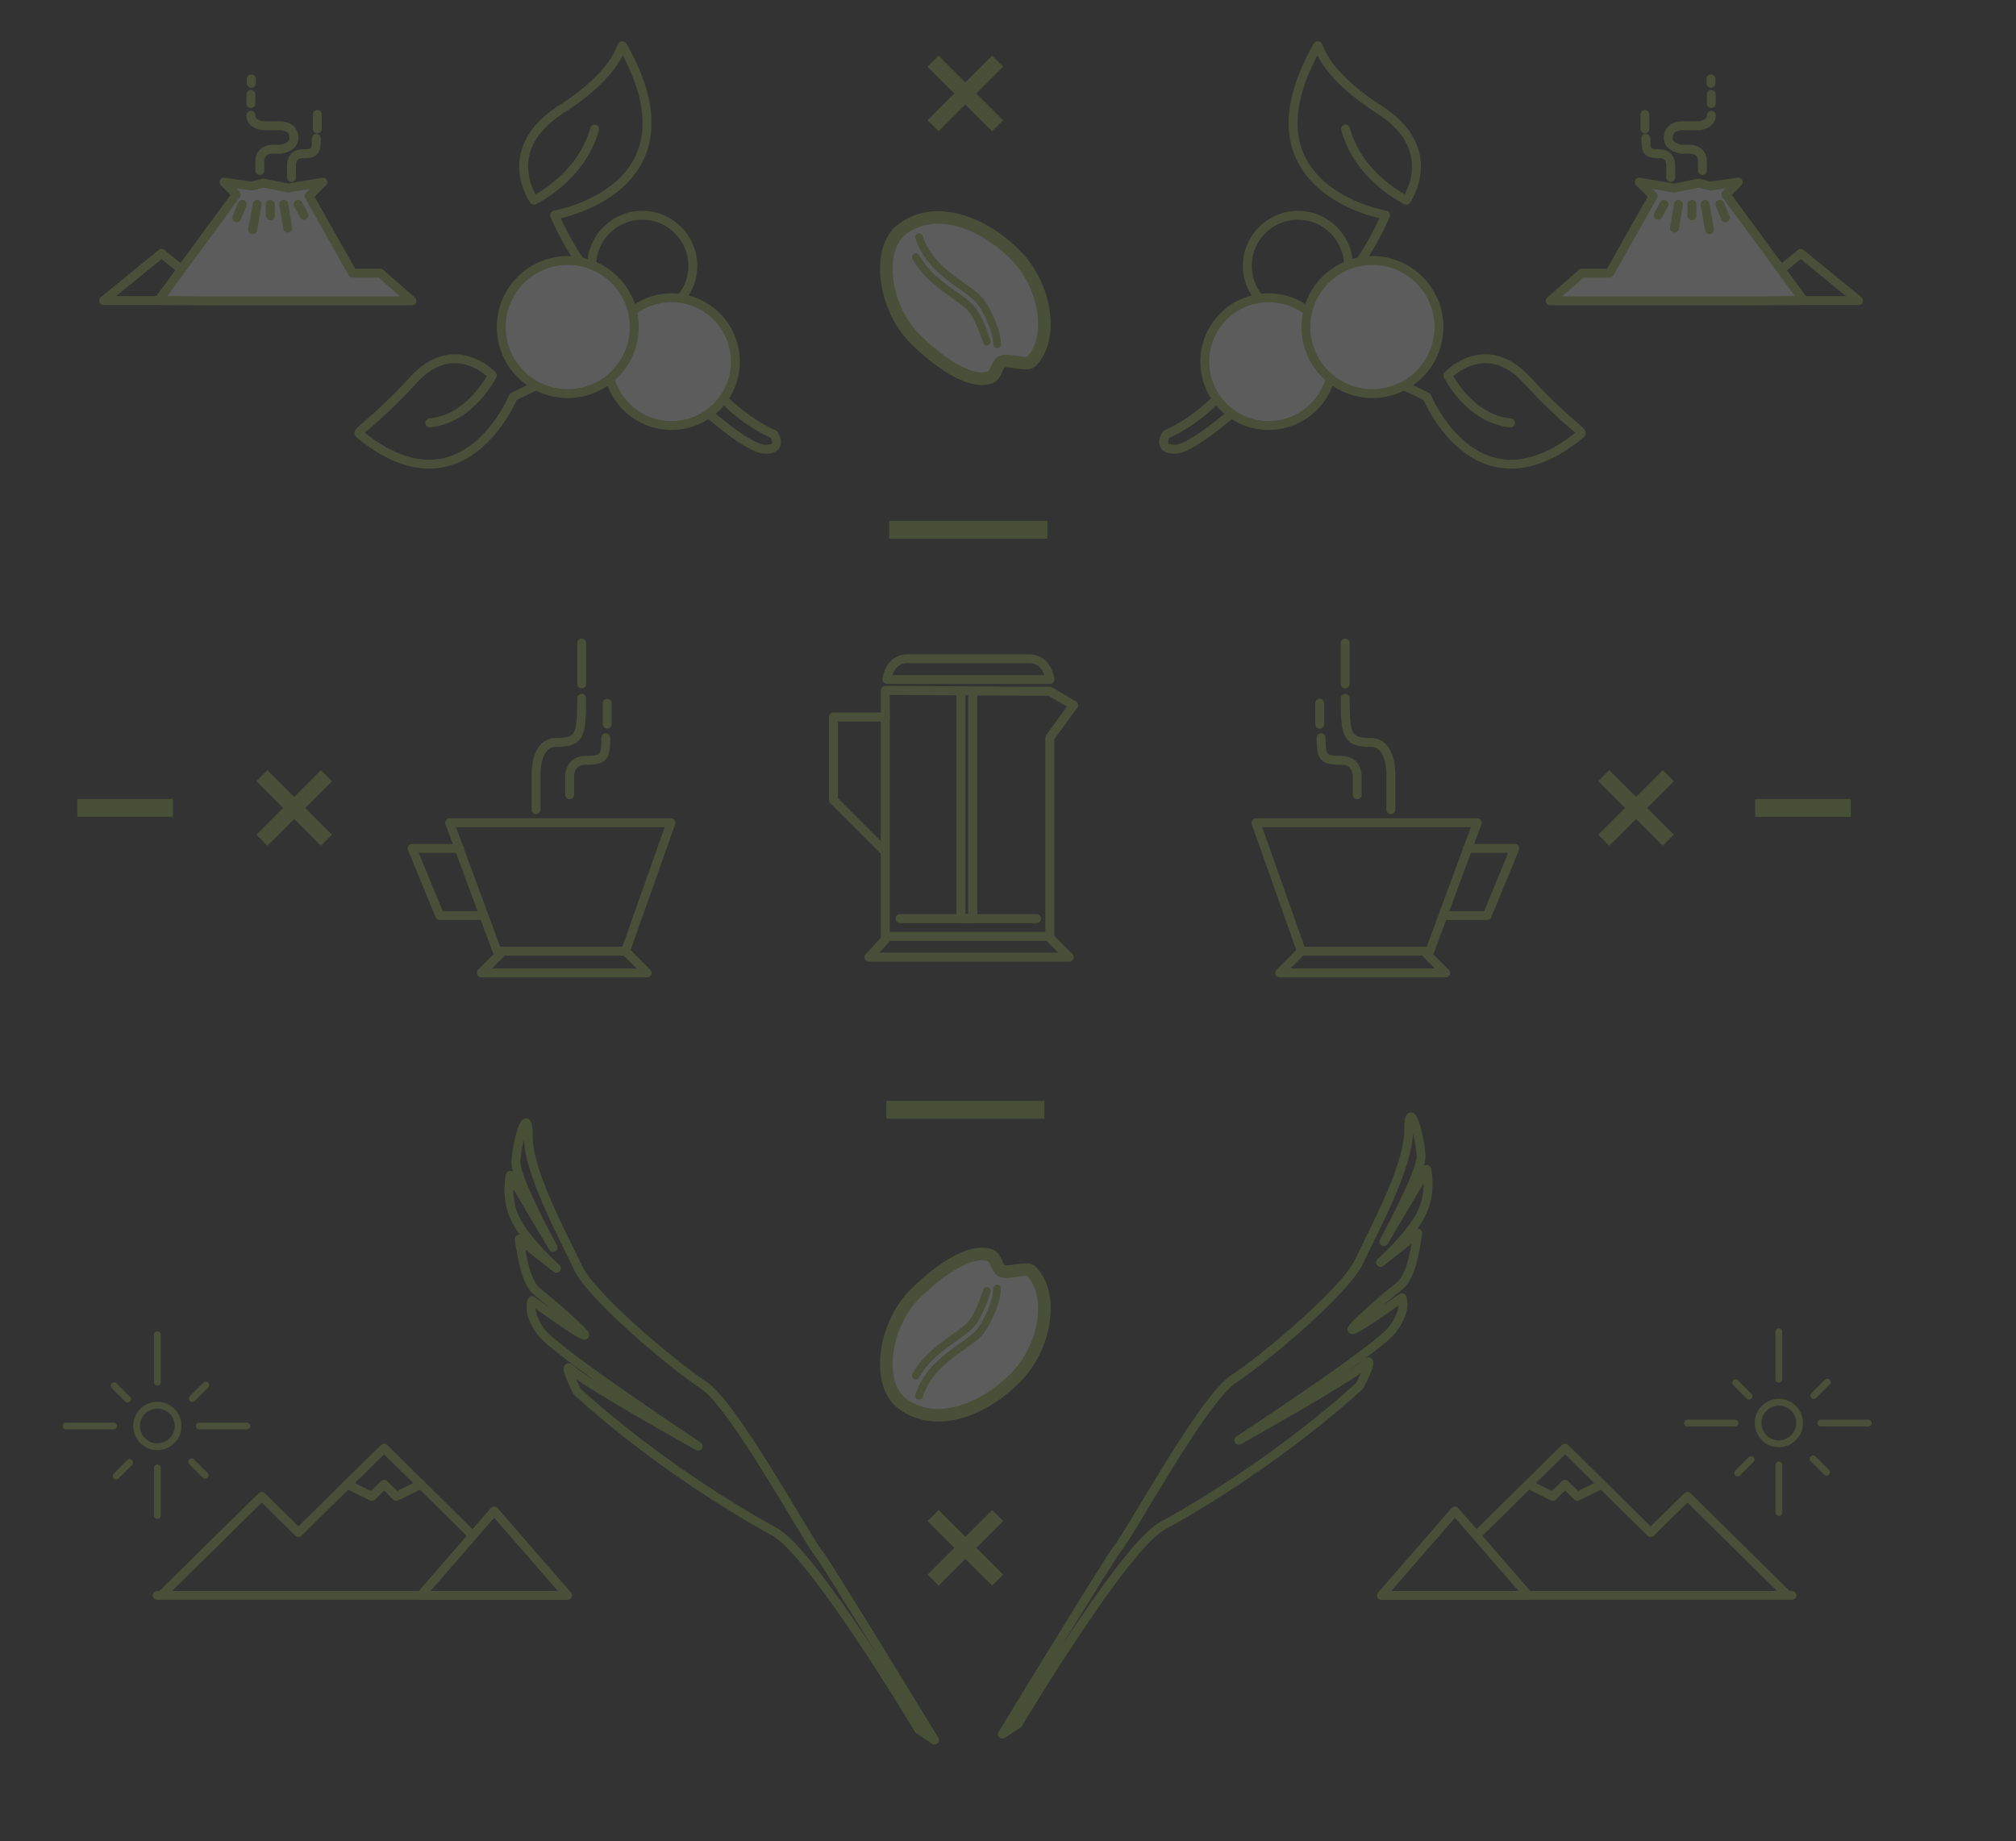 <?xml version="1.0" encoding="utf-8"?>
<!-- Generator: Adobe Illustrator 16.0.4, SVG Export Plug-In . SVG Version: 6.00 Build 0)  -->
<!DOCTYPE svg PUBLIC "-//W3C//DTD SVG 1.1//EN" "http://www.w3.org/Graphics/SVG/1.1/DTD/svg11.dtd">
<svg version="1.1" xmlns="http://www.w3.org/2000/svg" xmlns:xlink="http://www.w3.org/1999/xlink" x="0px" y="0px"
	 width="680.082px" height="621.044px" viewBox="0 0 680.082 621.044" enable-background="new 0 0 680.082 621.044"
	 xml:space="preserve">
<rect x="0" y="0" width="680.082" height="621.044" fill="#333333" stroke="none"/>
<g id="Layer_2" display="none">
</g>
<g id="Layer_3">
</g>
<g id="Layer_1">
	<g opacity="0.2">
		
			<polygon fill="none" stroke="#9EC04A" stroke-width="3.041" stroke-linecap="round" stroke-linejoin="round" stroke-miterlimit="10" points="
			298.657,232.889 298.657,315.889 354.157,315.889 354.157,248.889 362.157,237.889 354.157,233.223 		"/>
		<path fill="none" stroke="#9EC04A" stroke-width="3" stroke-linecap="round" stroke-linejoin="round" stroke-miterlimit="10" d="
			M346.491,222.223c0,0-34,0-40.333,0s-7,7-7,7h55c0,0-0.667-7-7-7"/>
		
			<polyline fill="none" stroke="#9EC04A" stroke-width="3.041" stroke-linecap="round" stroke-linejoin="round" stroke-miterlimit="10" points="
			324.157,234.389 324.157,309.889 328.157,309.889 328.157,233.389 		"/>
		
			<line fill="none" stroke="#9EC04A" stroke-width="3.041" stroke-linecap="round" stroke-linejoin="round" stroke-miterlimit="10" x1="303.657" y1="309.889" x2="349.657" y2="309.889"/>
		
			<polyline fill="none" stroke="#9EC04A" stroke-width="3.041" stroke-linecap="round" stroke-linejoin="round" stroke-miterlimit="10" points="
			299.657,315.889 293.157,322.889 360.657,322.889 354.407,316.639 		"/>
		
			<polyline fill="none" stroke="#9EC04A" stroke-width="3.041" stroke-linecap="round" stroke-linejoin="round" stroke-miterlimit="10" points="
			298.657,241.889 281.157,241.889 281.157,269.889 298.407,287.139 		"/>
	</g>
	
		<line opacity="0.2" fill="none" stroke="#9EC04A" stroke-width="6" stroke-linejoin="round" stroke-miterlimit="10" x1="298.991" y1="374.378" x2="352.324" y2="374.378"/>
	
		<line opacity="0.2" fill="none" stroke="#9EC04A" stroke-width="6" stroke-linejoin="round" stroke-miterlimit="10" x1="299.991" y1="178.711" x2="353.324" y2="178.711"/>
	<g opacity="0.2">
		
			<polygon fill="none" stroke="#9EC04A" stroke-width="3" stroke-linecap="round" stroke-linejoin="round" stroke-miterlimit="10" points="
			423.678,277.541 498.344,277.541 482.344,320.874 439.011,320.874 		"/>
		
			<polyline fill="none" stroke="#9EC04A" stroke-width="3" stroke-linecap="round" stroke-linejoin="round" stroke-miterlimit="10" points="
			495.011,286.207 511.011,286.207 501.678,308.874 487.011,308.874 		"/>
		
			<polyline fill="none" stroke="#9EC04A" stroke-width="3" stroke-linecap="round" stroke-linejoin="round" stroke-miterlimit="10" points="
			439.011,320.874 431.678,328.207 487.678,328.207 481.345,321.873 		"/>
		<path fill="none" stroke="#9EC04A" stroke-width="3" stroke-linecap="round" stroke-linejoin="round" stroke-miterlimit="10" d="
			M457.84,268.134v-6.361c0,0,0.071-5.271-5.271-5.271c-6.361,0-6.906-1.091-6.906-7.633"/>
		
			<line fill="none" stroke="#9EC04A" stroke-width="3" stroke-linecap="round" stroke-linejoin="round" stroke-miterlimit="10" x1="445.188" y1="244.325" x2="445.188" y2="237.237"/>
		<path fill="none" stroke="#9EC04A" stroke-width="3" stroke-linecap="round" stroke-linejoin="round" stroke-miterlimit="10" d="
			M469.185,273.134v-12.4c0,0,0.09-10.274-6.664-10.274c-8.043,0-8.732-2.127-8.732-14.88"/>
		
			<line fill="none" stroke="#9EC04A" stroke-width="3" stroke-linecap="round" stroke-linejoin="round" stroke-miterlimit="10" x1="453.788" y1="230.722" x2="453.788" y2="216.904"/>
	</g>
	<g opacity="0.2">
		
			<polygon fill="none" stroke="#9EC04A" stroke-width="3" stroke-linecap="round" stroke-linejoin="round" stroke-miterlimit="10" points="
			226.345,277.541 151.679,277.541 167.679,320.874 211.012,320.874 		"/>
		
			<polyline fill="none" stroke="#9EC04A" stroke-width="3" stroke-linecap="round" stroke-linejoin="round" stroke-miterlimit="10" points="
			155.012,286.207 139.012,286.207 148.345,308.874 163.012,308.874 		"/>
		
			<polyline fill="none" stroke="#9EC04A" stroke-width="3" stroke-linecap="round" stroke-linejoin="round" stroke-miterlimit="10" points="
			211.012,320.874 218.345,328.207 162.345,328.207 168.678,321.873 		"/>
		<path fill="none" stroke="#9EC04A" stroke-width="3" stroke-linecap="round" stroke-linejoin="round" stroke-miterlimit="10" d="
			M192.183,268.134v-6.361c0,0-0.071-5.271,5.271-5.271c6.361,0,6.906-1.091,6.906-7.633"/>
		
			<line fill="none" stroke="#9EC04A" stroke-width="3" stroke-linecap="round" stroke-linejoin="round" stroke-miterlimit="10" x1="204.834" y1="244.325" x2="204.834" y2="237.237"/>
		<path fill="none" stroke="#9EC04A" stroke-width="3" stroke-linecap="round" stroke-linejoin="round" stroke-miterlimit="10" d="
			M180.838,273.134v-12.4c0,0-0.09-10.274,6.664-10.274c8.043,0,8.732-2.127,8.732-14.88"/>
		
			<line fill="none" stroke="#9EC04A" stroke-width="3" stroke-linecap="round" stroke-linejoin="round" stroke-miterlimit="10" x1="196.234" y1="230.722" x2="196.234" y2="216.904"/>
	</g>
	<g opacity="0.2">
		
			<path fill="#FFFFFF" stroke="#9EC04A" stroke-width="4.255" stroke-linecap="round" stroke-linejoin="round" stroke-miterlimit="10" d="
			M342.402,464.942c-10.666,10.666-26.768,17.102-38.15,8.47c-8.615-6.533-6.281-26.205,4.383-36.868
			c6.758-6.758,18.287-15.754,25.5-13c1.861,0.71,1.81,3.422,3.5,5c1.591,1.484,8.684-1.301,10.234,0.251
			C355.514,436.44,353.065,454.279,342.402,464.942z"/>
		
			<path fill="none" stroke="#9EC04A" stroke-width="2.581" stroke-linecap="round" stroke-linejoin="round" stroke-miterlimit="10" d="
			M336.389,434.661c-0.116,5.089-4.135,13.045-6.496,15.407c-4.583,4.584-16.187,9.327-19.853,20.757"/>
		
			<path fill="none" stroke="#9EC04A" stroke-width="2.581" stroke-linecap="round" stroke-linejoin="round" stroke-miterlimit="10" d="
			M332.888,435.496c-1.484,4.739-3.433,9.413-5.793,11.774c-4.016,4.015-13.417,8.153-18.149,16.798"/>
	</g>
	<g opacity="0.2">
		
			<line fill="none" stroke="#9EC04A" stroke-width="5.264" stroke-linejoin="round" stroke-miterlimit="10" x1="314.765" y1="511.26" x2="336.551" y2="533.046"/>
		
			<line fill="none" stroke="#9EC04A" stroke-width="5.264" stroke-linejoin="round" stroke-miterlimit="10" x1="336.551" y1="511.26" x2="314.765" y2="533.046"/>
	</g>
	<g opacity="0.2">
		
			<line fill="none" stroke="#9EC04A" stroke-width="5.264" stroke-linejoin="round" stroke-miterlimit="10" x1="314.765" y1="20.636" x2="336.551" y2="42.423"/>
		
			<line fill="none" stroke="#9EC04A" stroke-width="5.264" stroke-linejoin="round" stroke-miterlimit="10" x1="336.551" y1="20.636" x2="314.765" y2="42.423"/>
	</g>
	<g opacity="0.2">
		
			<line fill="none" stroke="#9EC04A" stroke-width="5.264" stroke-linejoin="round" stroke-miterlimit="10" x1="541.013" y1="261.663" x2="562.799" y2="283.449"/>
		
			<line fill="none" stroke="#9EC04A" stroke-width="5.264" stroke-linejoin="round" stroke-miterlimit="10" x1="562.799" y1="261.663" x2="541.013" y2="283.449"/>
	</g>
	<g opacity="0.2">
		
			<line fill="none" stroke="#9EC04A" stroke-width="5.264" stroke-linejoin="round" stroke-miterlimit="10" x1="88.347" y1="261.663" x2="110.133" y2="283.449"/>
		
			<line fill="none" stroke="#9EC04A" stroke-width="5.264" stroke-linejoin="round" stroke-miterlimit="10" x1="110.133" y1="261.663" x2="88.347" y2="283.449"/>
	</g>
	
		<line opacity="0.2" fill="none" stroke="#9EC04A" stroke-width="6" stroke-linejoin="round" stroke-miterlimit="10" x1="26.082" y1="272.556" x2="58.344" y2="272.556"/>
	
		<line opacity="0.2" fill="none" stroke="#9EC04A" stroke-width="6" stroke-linejoin="round" stroke-miterlimit="10" x1="592.082" y1="272.556" x2="624.344" y2="272.556"/>
	<g opacity="0.2">
		
			<polyline fill="none" stroke="#9EC04A" stroke-width="3" stroke-linecap="round" stroke-linejoin="round" stroke-miterlimit="10" points="
			158.451,517.006 129.56,488.527 100.67,517.006 88.288,504.802 54.954,537.662 		"/>
		
			<polygon fill="none" stroke="#9EC04A" stroke-width="3" stroke-linecap="round" stroke-linejoin="round" stroke-miterlimit="10" points="
			166.705,509.73 141.941,538.211 191.469,538.211 		"/>
		
			<polyline fill="none" stroke="#9EC04A" stroke-width="3" stroke-linecap="round" stroke-linejoin="round" stroke-miterlimit="10" points="
			117.18,500.732 125.434,504.802 129.56,500.732 133.688,504.802 141.941,500.732 		"/>
		
			<line fill="none" stroke="#9EC04A" stroke-width="3" stroke-linecap="round" stroke-linejoin="round" stroke-miterlimit="10" x1="53.045" y1="538.197" x2="144.423" y2="538.197"/>
		
			<circle fill="none" stroke="#9EC04A" stroke-width="2.293" stroke-linecap="round" stroke-linejoin="round" stroke-miterlimit="10" cx="53.082" cy="481.043" r="7.006"/>
		
			<line fill="none" stroke="#9EC04A" stroke-width="2.293" stroke-linecap="round" stroke-linejoin="round" stroke-miterlimit="10" x1="53.082" y1="450.238" x2="53.082" y2="466.291"/>
		
			<line fill="none" stroke="#9EC04A" stroke-width="2.293" stroke-linecap="round" stroke-linejoin="round" stroke-miterlimit="10" x1="69.417" y1="467.231" x2="64.877" y2="471.771"/>
		
			<line fill="none" stroke="#9EC04A" stroke-width="2.293" stroke-linecap="round" stroke-linejoin="round" stroke-miterlimit="10" x1="53.082" y1="495.186" x2="53.082" y2="511.238"/>
		
			<line fill="none" stroke="#9EC04A" stroke-width="2.293" stroke-linecap="round" stroke-linejoin="round" stroke-miterlimit="10" x1="22.275" y1="481.044" x2="38.328" y2="481.044"/>
		
			<line fill="none" stroke="#9EC04A" stroke-width="2.293" stroke-linecap="round" stroke-linejoin="round" stroke-miterlimit="10" x1="67.223" y1="481.044" x2="83.275" y2="481.044"/>
		
			<line fill="none" stroke="#9EC04A" stroke-width="2.293" stroke-linecap="round" stroke-linejoin="round" stroke-miterlimit="10" x1="43.732" y1="493.374" x2="39.193" y2="497.914"/>
		
			<line fill="none" stroke="#9EC04A" stroke-width="2.293" stroke-linecap="round" stroke-linejoin="round" stroke-miterlimit="10" x1="38.505" y1="467.46" x2="43.045" y2="472.001"/>
		
			<line fill="none" stroke="#9EC04A" stroke-width="2.293" stroke-linecap="round" stroke-linejoin="round" stroke-miterlimit="10" x1="64.647" y1="493.145" x2="69.188" y2="497.685"/>
	</g>
	<g opacity="0.2">
		
			<polyline fill="none" stroke="#9EC04A" stroke-width="3" stroke-linecap="round" stroke-linejoin="round" stroke-miterlimit="10" points="
			499.062,517.006 527.954,488.527 556.844,517.006 569.226,504.802 602.56,537.662 		"/>
		
			<polygon fill="none" stroke="#9EC04A" stroke-width="3" stroke-linecap="round" stroke-linejoin="round" stroke-miterlimit="10" points="
			490.809,509.73 515.572,538.211 466.045,538.211 		"/>
		
			<polyline fill="none" stroke="#9EC04A" stroke-width="3" stroke-linecap="round" stroke-linejoin="round" stroke-miterlimit="10" points="
			540.334,500.732 532.08,504.802 527.954,500.732 523.826,504.802 515.572,500.732 		"/>
		
			<line fill="none" stroke="#9EC04A" stroke-width="3" stroke-linecap="round" stroke-linejoin="round" stroke-miterlimit="10" x1="604.469" y1="538.197" x2="513.091" y2="538.197"/>
		
			<circle fill="none" stroke="#9EC04A" stroke-width="2.293" stroke-linecap="round" stroke-linejoin="round" stroke-miterlimit="10" cx="600.082" cy="480.043" r="7.006"/>
		
			<line fill="none" stroke="#9EC04A" stroke-width="2.293" stroke-linecap="round" stroke-linejoin="round" stroke-miterlimit="10" x1="600.082" y1="449.238" x2="600.082" y2="465.291"/>
		
			<line fill="none" stroke="#9EC04A" stroke-width="2.293" stroke-linecap="round" stroke-linejoin="round" stroke-miterlimit="10" x1="616.417" y1="466.231" x2="611.877" y2="470.771"/>
		
			<line fill="none" stroke="#9EC04A" stroke-width="2.293" stroke-linecap="round" stroke-linejoin="round" stroke-miterlimit="10" x1="600.082" y1="494.186" x2="600.082" y2="510.238"/>
		
			<line fill="none" stroke="#9EC04A" stroke-width="2.293" stroke-linecap="round" stroke-linejoin="round" stroke-miterlimit="10" x1="569.275" y1="480.044" x2="585.328" y2="480.044"/>
		
			<line fill="none" stroke="#9EC04A" stroke-width="2.293" stroke-linecap="round" stroke-linejoin="round" stroke-miterlimit="10" x1="614.223" y1="480.044" x2="630.275" y2="480.044"/>
		
			<line fill="none" stroke="#9EC04A" stroke-width="2.293" stroke-linecap="round" stroke-linejoin="round" stroke-miterlimit="10" x1="590.732" y1="492.374" x2="586.193" y2="496.914"/>
		
			<line fill="none" stroke="#9EC04A" stroke-width="2.293" stroke-linecap="round" stroke-linejoin="round" stroke-miterlimit="10" x1="585.505" y1="466.46" x2="590.045" y2="471.001"/>
		
			<line fill="none" stroke="#9EC04A" stroke-width="2.293" stroke-linecap="round" stroke-linejoin="round" stroke-miterlimit="10" x1="611.647" y1="492.145" x2="616.188" y2="496.685"/>
	</g>
	<g opacity="0.2">
		
			<path fill="#FFFFFF" stroke="#9EC04A" stroke-width="4.255" stroke-linecap="round" stroke-linejoin="round" stroke-miterlimit="10" d="
			M342.402,85.85c-10.666-10.666-26.768-17.102-38.15-8.47c-8.615,6.533-6.281,26.205,4.383,36.868
			c6.758,6.758,18.287,15.754,25.5,13c1.861-0.71,1.81-3.422,3.5-5c1.591-1.484,8.684,1.301,10.234-0.251
			C355.514,114.352,353.065,96.513,342.402,85.85z"/>
		
			<path fill="none" stroke="#9EC04A" stroke-width="2.581" stroke-linecap="round" stroke-linejoin="round" stroke-miterlimit="10" d="
			M336.389,116.131c-0.116-5.089-4.135-13.045-6.496-15.407c-4.583-4.584-16.187-9.327-19.853-20.757"/>
		
			<path fill="none" stroke="#9EC04A" stroke-width="2.581" stroke-linecap="round" stroke-linejoin="round" stroke-miterlimit="10" d="
			M332.888,115.296c-1.484-4.739-3.433-9.413-5.793-11.774c-4.016-4.015-13.417-8.153-18.149-16.798"/>
	</g>
	<g opacity="0.2">
		
			<polygon fill="none" stroke="#9EC04A" stroke-width="3" stroke-linecap="round" stroke-linejoin="round" stroke-miterlimit="10" points="
			54.488,85.47 74.01,101.398 34.968,101.398 		"/>
		
			<polygon fill="#FFFFFF" stroke="#9EC04A" stroke-width="3" stroke-linecap="round" stroke-linejoin="round" stroke-miterlimit="10" points="
			68.871,101.492 138.968,101.492 128.286,92.146 118.939,92.146 104.253,66.109 108.926,61.436 97.243,63.439 88.898,61.77 
			84.893,62.771 75.547,61.436 79.719,65.609 53.516,101.324 		"/>
		
			<line fill="none" stroke="#9EC04A" stroke-width="3" stroke-linecap="round" stroke-linejoin="round" stroke-miterlimit="10" x1="100.582" y1="68.946" x2="102.584" y2="72.618"/>
		
			<line fill="#FFFFFF" stroke="#9EC04A" stroke-width="3" stroke-linecap="round" stroke-linejoin="round" stroke-miterlimit="10" x1="95.721" y1="68.946" x2="97.056" y2="76.957"/>
		
			<line fill="#FFFFFF" stroke="#9EC04A" stroke-width="3" stroke-linecap="round" stroke-linejoin="round" stroke-miterlimit="10" x1="91.193" y1="68.946" x2="91.193" y2="72.784"/>
		
			<line fill="#FFFFFF" stroke="#9EC04A" stroke-width="3" stroke-linecap="round" stroke-linejoin="round" stroke-miterlimit="10" x1="86.75" y1="68.946" x2="85.248" y2="77.459"/>
		
			<line fill="#FFFFFF" stroke="#9EC04A" stroke-width="3" stroke-linecap="round" stroke-linejoin="round" stroke-miterlimit="10" x1="81.722" y1="68.946" x2="79.886" y2="73.453"/>
		<path fill="none" stroke="#9EC04A" stroke-width="3" stroke-linecap="round" stroke-linejoin="round" stroke-miterlimit="10" d="
			M87.646,57.514v-3.489c0,0,0-3.695,4.506-3.695c3.506,0,2.379,0,2.379,0s4.631-0.411,4.631-3.799c0-4.413-5.006-4.104-5.006-4.104
			h-5.195c0,0-4.318-0.206-4.318-3.542"/>
		
			<line fill="none" stroke="#9EC04A" stroke-width="3" stroke-linecap="round" stroke-linejoin="round" stroke-miterlimit="10" x1="84.643" y1="34.933" x2="84.643" y2="31.853"/>
		<path fill="none" stroke="#9EC04A" stroke-width="3" stroke-linecap="round" stroke-linejoin="round" stroke-miterlimit="10" d="
			M98.336,59.892v-4.381c0,0-0.05-3.629,3.629-3.629c4.382,0,4.757-0.752,4.757-5.257"/>
		
			<line fill="none" stroke="#9EC04A" stroke-width="3" stroke-linecap="round" stroke-linejoin="round" stroke-miterlimit="10" x1="84.768" y1="28.098" x2="84.768" y2="26.596"/>
		
			<line fill="none" stroke="#9EC04A" stroke-width="3" stroke-linecap="round" stroke-linejoin="round" stroke-miterlimit="10" x1="107.049" y1="43.494" x2="107.049" y2="38.612"/>
	</g>
	<g opacity="0.2">
		
			<polygon fill="none" stroke="#9EC04A" stroke-width="3" stroke-linecap="round" stroke-linejoin="round" stroke-miterlimit="10" points="
			607.447,85.47 587.926,101.397 626.968,101.397 		"/>
		
			<polygon fill="#FFFFFF" stroke="#9EC04A" stroke-width="3" stroke-linecap="round" stroke-linejoin="round" stroke-miterlimit="10" points="
			593.064,101.492 522.968,101.492 533.649,92.146 542.996,92.146 557.683,66.109 553.01,61.437 564.692,63.439 573.037,61.771 
			577.043,62.771 586.389,61.437 582.217,65.608 608.42,101.324 		"/>
		
			<line fill="none" stroke="#9EC04A" stroke-width="3" stroke-linecap="round" stroke-linejoin="round" stroke-miterlimit="10" x1="561.354" y1="68.946" x2="559.352" y2="72.618"/>
		
			<line fill="#FFFFFF" stroke="#9EC04A" stroke-width="3" stroke-linecap="round" stroke-linejoin="round" stroke-miterlimit="10" x1="566.215" y1="68.946" x2="564.88" y2="76.957"/>
		
			<line fill="#FFFFFF" stroke="#9EC04A" stroke-width="3" stroke-linecap="round" stroke-linejoin="round" stroke-miterlimit="10" x1="570.742" y1="68.946" x2="570.742" y2="72.784"/>
		
			<line fill="#FFFFFF" stroke="#9EC04A" stroke-width="3" stroke-linecap="round" stroke-linejoin="round" stroke-miterlimit="10" x1="575.186" y1="68.946" x2="576.688" y2="77.459"/>
		
			<line fill="#FFFFFF" stroke="#9EC04A" stroke-width="3" stroke-linecap="round" stroke-linejoin="round" stroke-miterlimit="10" x1="580.214" y1="68.946" x2="582.05" y2="73.453"/>
		<path fill="none" stroke="#9EC04A" stroke-width="3" stroke-linecap="round" stroke-linejoin="round" stroke-miterlimit="10" d="
			M574.289,57.514v-3.489c0,0,0-3.695-4.506-3.695c-3.506,0-2.379,0-2.379,0s-4.631-0.41-4.631-3.799
			c0-4.412,5.006-4.104,5.006-4.104h5.195c0,0,4.318-0.206,4.318-3.542"/>
		
			<line fill="none" stroke="#9EC04A" stroke-width="3" stroke-linecap="round" stroke-linejoin="round" stroke-miterlimit="10" x1="577.293" y1="34.933" x2="577.293" y2="31.853"/>
		<path fill="none" stroke="#9EC04A" stroke-width="3" stroke-linecap="round" stroke-linejoin="round" stroke-miterlimit="10" d="
			M563.6,59.892v-4.381c0,0,0.05-3.629-3.629-3.629c-4.382,0-4.757-0.752-4.757-5.258"/>
		
			<line fill="none" stroke="#9EC04A" stroke-width="3" stroke-linecap="round" stroke-linejoin="round" stroke-miterlimit="10" x1="577.168" y1="28.099" x2="577.168" y2="26.596"/>
		
			<line fill="none" stroke="#9EC04A" stroke-width="3" stroke-linecap="round" stroke-linejoin="round" stroke-miterlimit="10" x1="554.887" y1="43.494" x2="554.887" y2="38.612"/>
	</g>
</g>
<g id="Layer_4">
	<g opacity="0.2">
		<path fill="none" stroke="#9EC04A" stroke-width="3" stroke-linecap="round" stroke-linejoin="round" stroke-miterlimit="10" d="
			M234.582,135.544c0,0,16.983,15.828,23.5,16c6.333,0.167,3-5,3-5s-20-8-29-30"/>
		<path fill="none" stroke="#9EC04A" stroke-width="3" stroke-linecap="round" stroke-linejoin="round" stroke-miterlimit="10" d="
			M144.946,142.661c13.87-1.287,21.138-16.064,21.138-16.064s-12.717-13.497-26.502,1.447
			c-13.786,14.943-19.426,17.476-18.432,18.294c35.029,28.889,51.959-12.422,51.959-12.422s28.473-15.373,46.473-12.373"/>
		<path fill="none" stroke="#9EC04A" stroke-width="3" stroke-linecap="round" stroke-linejoin="round" stroke-miterlimit="10" d="
			M200.582,43.544c-4.5,16.5-20.5,24-20.5,24s-12-17,9-30.5s20.221-22.875,21-21.5c27.5,48.5-23,57-23,57s12,30,32,34.5"/>
		
			<circle fill="none" stroke="#9EC04A" stroke-width="3" stroke-linecap="round" stroke-linejoin="round" stroke-miterlimit="10" cx="216.662" cy="89.68" r="17.057"/>
		
			<circle fill="#FFFFFF" stroke="#9EC04A" stroke-width="3" stroke-linecap="round" stroke-linejoin="round" stroke-miterlimit="10" cx="226.537" cy="121.999" r="21.545"/>
		
			<circle fill="#FFFFFF" stroke="#9EC04A" stroke-width="3" stroke-linecap="round" stroke-linejoin="round" stroke-miterlimit="10" cx="191.525" cy="110.328" r="22.443"/>
	</g>
	<g opacity="0.2">
		<path fill="none" stroke="#9EC04A" stroke-width="3" stroke-linecap="round" stroke-linejoin="round" stroke-miterlimit="10" d="
			M419.916,135.544c0,0-16.983,15.828-23.5,16c-6.333,0.167-3-5-3-5s20-8,29-30"/>
		<path fill="none" stroke="#9EC04A" stroke-width="3" stroke-linecap="round" stroke-linejoin="round" stroke-miterlimit="10" d="
			M509.552,142.661c-13.87-1.287-21.138-16.064-21.138-16.064s12.717-13.497,26.502,1.447
			c13.786,14.943,19.426,17.476,18.432,18.295c-35.029,28.889-51.959-12.422-51.959-12.422s-28.473-15.373-46.473-12.373"/>
		<path fill="none" stroke="#9EC04A" stroke-width="3" stroke-linecap="round" stroke-linejoin="round" stroke-miterlimit="10" d="
			M453.916,43.544c4.5,16.5,20.5,24,20.5,24s12-17-9-30.5s-20.221-22.875-21-21.5c-27.5,48.5,23,57,23,57s-12,30-32,34.5"/>
		
			<circle fill="none" stroke="#9EC04A" stroke-width="3" stroke-linecap="round" stroke-linejoin="round" stroke-miterlimit="10" cx="437.836" cy="89.68" r="17.057"/>
		
			<circle fill="#FFFFFF" stroke="#9EC04A" stroke-width="3" stroke-linecap="round" stroke-linejoin="round" stroke-miterlimit="10" cx="427.961" cy="121.999" r="21.545"/>
		
			<circle fill="#FFFFFF" stroke="#9EC04A" stroke-width="3" stroke-linecap="round" stroke-linejoin="round" stroke-miterlimit="10" cx="462.973" cy="110.328" r="22.443"/>
	</g>
</g>
<g id="Layer_5">
	
		<path opacity="0.2" fill="none" stroke="#9EC04A" stroke-width="3" stroke-linecap="round" stroke-linejoin="round" stroke-miterlimit="10" d="
		M417.884,485.857c0,0,38.201-21.286,42.377-25.52c4.176-4.234-1.519,7.056-1.519,7.056s-26.434,25.167-66.67,47.396
		c-13.127,7.25-48.59,66.683-48.59,66.683l-5.314,3.527c0,0,36.305-59.592,38.719-62.449c4.176-4.938,28.924-50.572,39.173-57.275
		s37.887-29.869,42.441-39.749c4.556-9.88,16.702-31.754,16.702-44.103s4.176,3.176,4.176,8.82c0,5.646-12.527,28.578-12.527,28.578
		l14.426-24.345c0,0,1.897,7.763-1.898,15.172s-13.666,16.229-13.666,16.229l12.527-9.879c0,0-1.139,9.526-3.416,14.113
		c-2.278,4.586-2.277,2.47-15.184,14.466c-12.908,11.995,13.285-6.821,13.285-6.821s1.898,3.881-3.037,10.584
		C464.953,455.046,417.884,485.857,417.884,485.857z"/>
	
		<path opacity="0.2" fill="none" stroke="#9EC04A" stroke-width="3" stroke-linecap="round" stroke-linejoin="round" stroke-miterlimit="10" d="
		M235.536,487.857c0,0-38.201-21.286-42.377-25.52c-4.176-4.234,1.519,7.056,1.519,7.056s26.434,25.167,66.67,47.396
		c13.127,7.25,48.59,66.683,48.59,66.683l5.314,3.527c0,0-36.305-59.592-38.719-62.449c-4.176-4.938-28.924-50.572-39.173-57.275
		s-37.887-29.869-42.441-39.749c-4.556-9.88-16.702-31.754-16.702-44.103s-4.176,3.176-4.176,8.82
		c0,5.646,12.527,28.578,12.527,28.578l-14.426-24.345c0,0-1.897,7.763,1.898,15.172s13.666,16.229,13.666,16.229l-12.527-9.879
		c0,0,1.139,9.526,3.416,14.113c2.278,4.586,2.277,2.47,15.184,14.466c12.908,11.995-14.285-7.821-14.285-7.821
		s-1.898,3.881,3.037,10.584C187.467,456.046,235.536,487.857,235.536,487.857z"/>
</g>
</svg>
